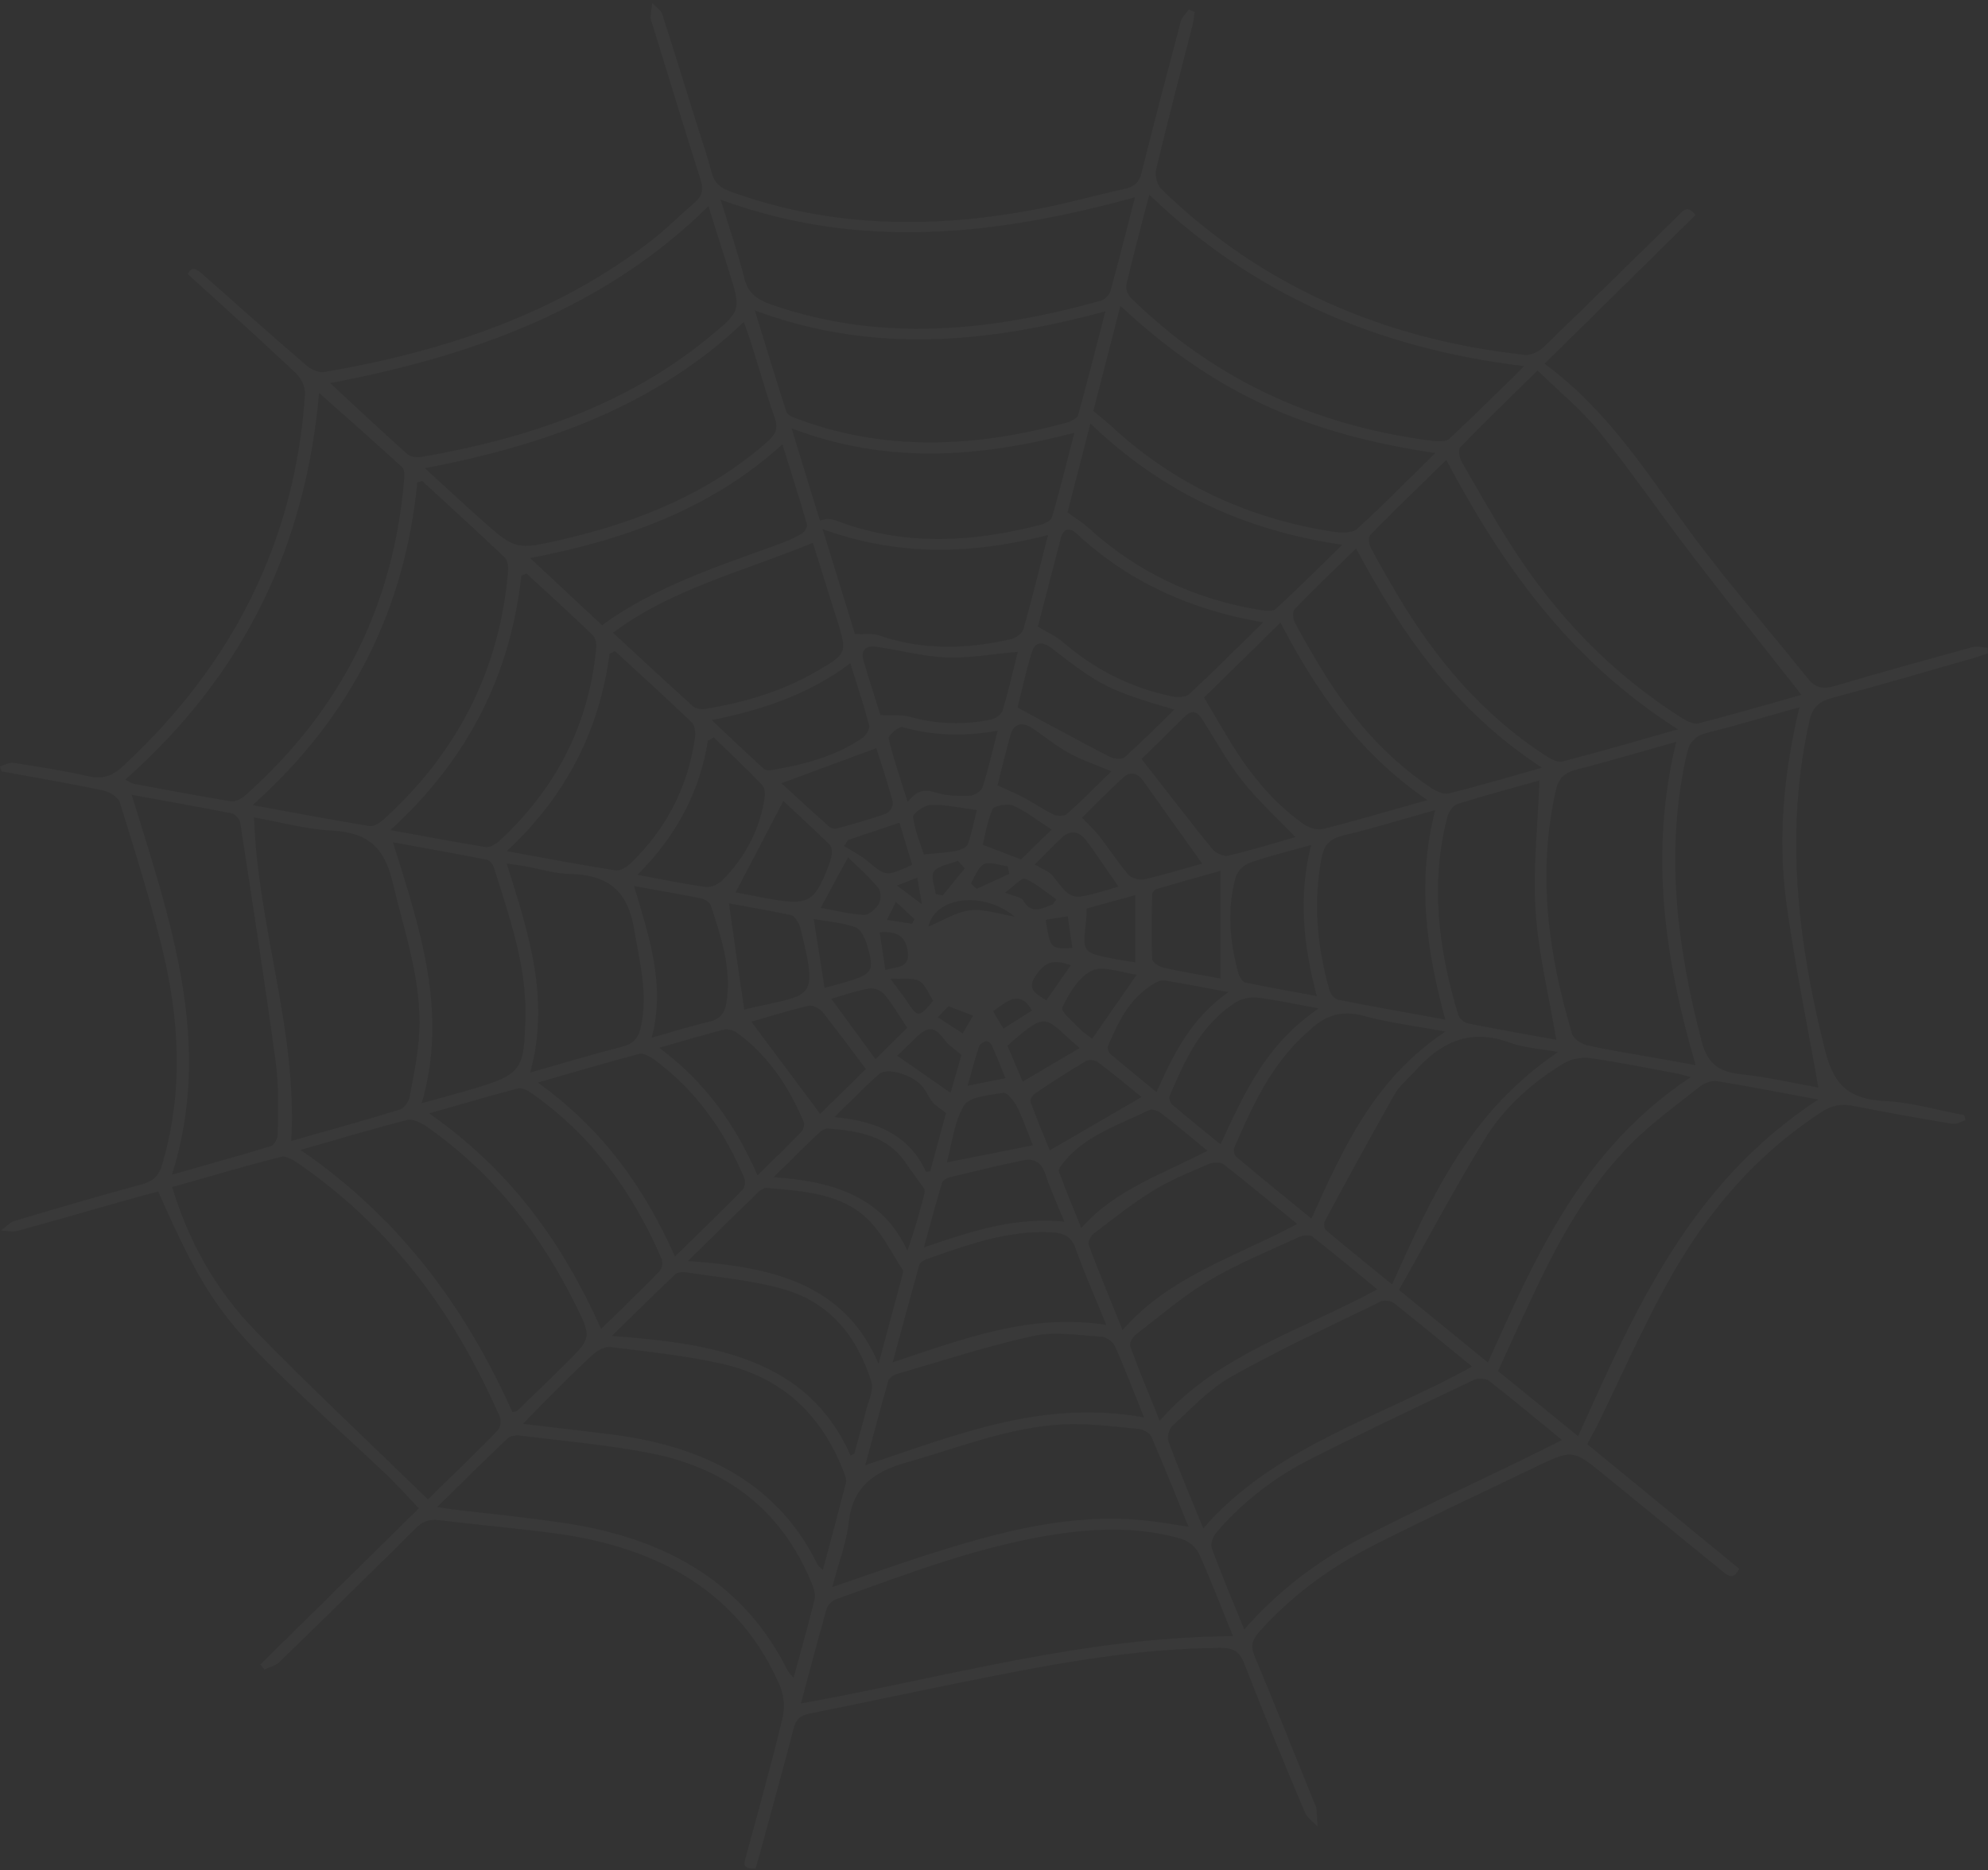 <svg width="644" height="606" viewBox="0 0 644 606" fill="none" xmlns="http://www.w3.org/2000/svg">
<rect x="0" y="0" width="644" height="606" fill="#333333" stroke="none"/>
<path opacity="0.03" fill-rule="evenodd" clip-rule="evenodd" d="M549.232 69.675C533.047 85.673 516.789 101.633 500.356 117.849C522.053 133.771 534.757 155.423 549.874 175.487C561.324 190.644 573.872 205.129 585.778 220.011C588.285 223.112 590.855 223.292 594.72 222.157C609.433 217.789 624.23 213.714 639.037 209.648C640.498 209.242 642.27 209.762 643.876 209.866L644 211.662C642.363 212.211 640.705 212.835 639.057 213.307C623.94 217.619 608.863 222.063 593.621 226.1C589.145 227.292 587.187 229.164 586.213 233.352C578.1 269.234 582.286 304.511 591.093 339.826C593.621 350.019 597.611 356.079 610.304 356.703C619.049 357.101 627.649 359.682 636.291 361.299C636.457 361.838 636.612 362.377 636.736 362.934C635.317 363.379 633.763 364.324 632.467 364.107C621.759 362.35 611.085 360.424 600.45 358.33C596.564 357.564 593.507 358.065 590.212 360.202C567.645 374.876 551.822 394.373 539.761 416.394C531.71 431.049 525.027 446.272 517.722 461.22C516.707 463.319 515.515 465.352 514.178 467.905C530.353 481.18 546.859 494.72 563.396 508.259C561.49 512.23 559.656 510.462 557.604 508.798C545.056 498.539 532.467 488.347 519.96 478.088C509.453 469.503 509.495 469.484 496.812 475.592C479.591 483.903 462.225 491.94 445.221 500.563C430.767 507.853 418.167 517.166 407.784 528.871C405.619 531.33 405.09 533.325 406.365 536.426C413.079 552.5 419.524 568.659 426.031 584.779C426.156 585.091 426.394 585.385 426.436 585.725C426.601 587.739 426.715 589.8 426.84 591.833C425.399 590.273 423.42 588.93 422.695 587.162C415.883 571.127 409.313 555.008 402.987 538.809C401.505 535.008 399.505 533.854 395.112 533.902C365.892 534.138 337.615 539.792 309.307 545.522C293.671 548.689 278.015 552.046 262.389 555.176C259.208 555.79 257.851 557.095 257.125 559.903C253.623 573.414 249.883 586.841 246.225 600.295C245.738 602.026 245.22 603.746 244.774 605.382C240.029 605.723 241.117 603.415 241.718 601.25C245.696 586.51 249.841 571.807 253.416 556.953C254.266 553.549 254.027 549.361 252.608 546.118C239.697 516.315 213.969 501.376 179.661 496.79C167.238 495.136 154.731 494.077 142.307 492.535C138.971 492.091 136.919 492.942 134.712 495.136C120.005 509.728 105.208 524.245 90.323 538.686C89.152 539.764 87.183 540.189 85.619 540.917C85.215 540.359 84.769 539.82 84.365 539.263C101.296 522.565 118.258 505.877 135.676 488.687C132.184 485.009 128.879 481.331 125.314 477.871C113.253 466.487 100.871 455.405 89.048 443.794C70.594 425.669 64.439 415.911 51.259 386.081C48.804 386.723 46.234 387.338 43.706 388.066C31.044 391.659 18.371 395.318 5.709 398.798C4.103 399.261 2.135 398.76 0.363 398.684C1.813 397.606 3.098 396.065 4.746 395.555C18.413 391.479 32.09 387.48 45.882 383.736C49.705 382.714 51.477 380.871 52.472 377.467C59.549 353.725 58.181 330.002 52.316 306.393C48.42 290.764 43.592 275.352 38.804 259.94C38.286 258.333 35.551 256.546 33.479 256.13C22.568 253.813 11.502 251.95 0.487 249.927L0 248.31C1.409 247.894 2.932 246.949 4.228 247.138C12.227 248.386 20.226 249.596 28.111 251.393C33.023 252.527 36.111 251.686 39.81 248.272C59.673 229.835 75.153 208.977 85.329 185.037C93.214 166.524 97.514 147.339 98.799 127.635C98.913 125.394 97.545 122.501 95.784 120.846C84.365 110.077 72.625 99.562 60.834 88.812C62.16 86.042 63.807 87.214 65.817 88.992C76.956 98.882 88.095 108.791 99.389 118.511C100.757 119.683 103.254 120.827 104.933 120.543C143.934 113.887 180.252 101.699 210.757 78.128C215.782 74.261 220.207 69.76 224.994 65.675C227.605 63.472 227.926 61.213 226.921 58.14C221.616 41.499 216.559 24.773 211.399 8.075C211.161 7.3 210.715 6.477 210.757 5.692C210.809 4.113 211.088 2.553 211.285 0.984C212.363 2.156 214.062 3.187 214.508 4.529C218.207 15.942 221.699 27.401 225.284 38.813C227.056 44.534 229.066 50.226 230.558 55.984C231.397 59.303 233.408 60.882 236.785 62.111C269.715 74.043 303.37 74.185 337.46 67.453C346.464 65.675 355.313 63.179 364.234 61.213C367.571 60.494 369.032 59.019 369.778 56.003C373.881 39.589 378.191 23.222 382.523 6.855C382.927 5.494 384.222 4.321 385.092 3.073C385.735 3.329 386.346 3.603 386.999 3.877C386.792 5.257 386.678 6.666 386.356 8.018C382.367 23.61 378.285 39.163 374.534 54.84C374.088 56.816 374.772 59.842 376.254 61.298C408.064 92.197 447.47 109.916 493.994 114.974C495.838 115.173 498.532 113.915 499.9 112.592C514.448 98.541 528.84 84.34 543.274 70.233C544.818 68.758 546.372 65.874 549.273 69.675H549.232ZM138.629 485.794C146.514 478.069 154.027 470.836 161.269 463.395C162.233 462.402 162.399 459.982 161.756 458.658C158.898 452.217 155.773 445.878 152.389 439.653C139.044 415.174 121.097 393.9 96.861 377.117C95.172 375.964 92.685 374.385 91.152 374.791C79.371 377.788 67.662 381.249 55.767 384.615C61.196 402.419 69.921 418.02 82.862 431.304C100.799 449.694 119.657 467.319 138.629 485.794ZM583.571 225.126C571.344 209.61 559.49 194.728 547.916 179.628C537.813 166.457 528.488 152.776 518.002 139.803C512.375 132.816 505.091 126.888 498.087 120.052C489.082 128.892 480.969 136.731 473.115 144.815C472.286 145.694 472.732 148.228 473.498 149.58C478.804 158.827 484.026 168.121 489.808 177.142C503.868 198.992 521.659 217.997 544.849 232.634C546.362 233.589 548.672 234.761 550.154 234.373C561.448 231.471 572.649 228.209 583.571 225.126ZM259.457 551.923C306.375 543.451 351.22 530.318 399.423 530.129C395.599 520.712 392.221 511.89 388.315 503.191C387.177 501.073 385.193 499.432 382.771 498.606C369.861 494.861 356.567 495.013 343.324 496.923C317.949 500.591 294.552 509.725 270.917 518.121C270.197 518.404 269.549 518.821 269.016 519.345C268.482 519.869 268.075 520.489 267.819 521.166C264.969 531.065 262.4 540.993 259.457 551.923ZM40.618 252.593C41.986 253.312 42.545 253.785 43.198 253.917C53.694 255.884 64.129 257.86 74.677 259.59C76.044 259.808 78.117 258.872 79.215 257.898C111.067 229.721 127.552 195.324 130.879 155.641C130.961 154.213 131.158 152.209 130.278 151.405C121.75 143.529 112.994 135.861 103.379 127.313C99.037 176.47 79.381 218.281 40.587 252.593H40.618ZM106.974 124.155C115.543 132.098 123.656 139.709 131.987 147.16C132.909 148.001 135.085 148.294 136.495 148.058C170.875 142.082 202.799 131.237 229.128 109.717C240.184 100.688 240.143 100.64 236.205 88.084C233.981 80.992 231.743 73.904 229.491 66.82C196.074 99.761 153.591 115.296 106.974 124.117V124.155ZM94.343 369.666C106.684 366.168 118.103 363.01 129.449 359.521C130.899 359.086 132.381 356.987 132.671 355.484C133.997 348.496 135.448 341.5 135.811 334.465C136.66 317.73 130.982 301.921 127.169 285.771C124.682 275.352 119.937 269.735 107.513 269.111C99.234 268.714 91.069 266.417 82.303 264.857C83.453 300.304 96.436 333.803 94.343 369.619V369.666ZM582.897 229.154C572.411 232.085 563.003 234.95 553.428 237.314C549.097 238.373 547.315 240.34 546.424 244.263C539.316 275.673 543.17 306.487 551.221 337.302C553.024 344.166 556.195 347.211 563.966 348.043C572.608 348.941 581.125 350.964 589.042 352.354C585.436 331.818 581.25 311.773 578.556 291.558C575.872 271.012 577.872 250.466 582.897 229.154ZM511.215 465.305C529.793 424.194 547.242 383.669 588.969 356.25C577.229 354.084 566.785 352.014 556.247 350.302C554.61 350.028 552.154 350.86 550.828 351.919C543.119 358.046 534.985 363.88 528.218 370.754C514.189 385.031 504.905 401.965 496.75 419.353C492.885 427.503 489.186 435.72 485.28 444.21L511.215 465.305ZM81.826 260.857C95.214 263.315 107.44 265.622 119.74 267.646C121.066 267.863 123.076 266.587 124.247 265.518C148.815 243.233 161.922 216.295 164.575 185.207C164.699 183.703 164.533 181.633 163.528 180.659C154.721 172.253 145.716 164.075 136.754 155.839C136.225 156.009 135.666 156.189 135.189 156.369C131.22 196.572 114.6 231.612 81.826 260.848V260.857ZM367.664 63.926C322.601 76.312 278.564 81.21 233.449 64.702C236.298 74.005 239.075 82.004 241.127 90.164C242.246 94.712 244.95 96.953 249.686 98.617C285.548 111.145 321.099 107.297 356.608 97.426C357.317 97.154 357.956 96.749 358.483 96.238C359.009 95.727 359.412 95.12 359.665 94.457C362.369 84.728 364.815 74.932 367.664 63.926ZM372.285 63.085C369.591 73.552 367.104 82.818 364.897 92.14C364.787 92.895 364.849 93.663 365.079 94.395C365.309 95.127 365.702 95.808 366.234 96.395C392.687 122.444 425.368 137.998 464.37 142.867C466.069 143.065 468.514 143.065 469.488 142.167C477.477 134.717 485.176 127.03 493.776 118.633C445.605 112.875 405.515 94.967 372.285 63.085ZM468.514 149.032C459.873 157.475 451.739 165.304 443.905 173.322C443.139 174.125 443.48 176.404 444.144 177.633C447.076 183.136 450.174 188.545 453.428 193.943C465.25 213.61 479.923 231.225 500.273 244.557C501.952 245.663 504.438 247.147 506.024 246.741C518.168 243.62 530.146 240.103 543.564 236.302C508.158 213.79 486.564 183.042 468.514 149.032ZM137.645 151.707C143.955 157.466 149.664 162.789 155.498 167.999C167.041 178.267 167.082 178.305 182.915 174.617C207.721 168.802 230.361 159.338 248.815 142.905C251.302 140.664 252.11 138.726 251.022 135.53C248.287 127.843 246.111 120.014 243.666 112.232C242.94 109.85 242.06 107.467 240.972 104.328C212.425 131.455 176.76 144.257 137.645 151.698V151.707ZM542.994 240.358C531.524 243.573 521.276 246.656 510.852 249.294C506.78 250.343 504.946 252.083 504.055 255.884C497.942 282.68 501.485 308.993 509.298 335.042C509.723 336.564 512.272 338.238 514.199 338.673C520.955 340.214 527.856 341.244 534.736 342.492C539.326 343.296 543.865 344.138 549.284 345.093C539.129 310.307 534.29 276.222 542.994 240.33V240.358ZM547.688 348.988C545.73 348.468 544.548 348.071 543.378 347.854C533.969 346.104 524.654 344.175 515.163 342.842C512.469 342.464 508.925 343.079 506.666 344.459C496.139 350.832 487.217 358.954 481.145 368.806C471.25 384.927 462.442 401.568 453.2 417.944C463.22 426.142 472.141 433.413 481.995 441.44C497.662 406.617 512.562 372.323 547.688 348.988ZM97.369 372.579C130.381 395.252 151.208 424.572 166.005 457.533C166.885 457.296 167.331 457.315 167.528 457.107C172.678 452.162 177.786 447.16 182.884 442.178C191.733 433.422 191.733 433.403 186.303 422.473C175.123 399.979 159.922 380.199 138.07 364.911C136.36 363.71 133.583 362.443 131.853 362.887C120.734 365.724 109.751 369.042 97.369 372.579ZM358.069 100.886C319.917 111.154 282.729 114.795 244.526 100.593C248.142 112.317 251.364 122.898 254.742 133.431C254.981 134.149 256.027 134.821 256.877 135.161C286.148 146.517 315.814 145.042 345.573 136.92C346.992 136.523 348.951 135.53 349.241 134.48C352.246 123.673 354.981 112.781 358.069 100.886ZM464.95 146.791C444.89 143.822 426.394 139.047 409.049 130.982C391.848 122.945 376.969 112.157 362.949 99.099L354.183 133.128C356.39 135.019 358.473 136.636 360.318 138.357C380.108 156.596 403.971 167.98 431.979 172.291C434.466 172.66 438.175 172.698 439.564 171.412C448.071 163.668 456.101 155.48 464.95 146.791ZM403.06 527.926C413.801 515.646 427.071 505.403 442.123 497.774C458.432 489.406 475.156 481.7 491.683 473.663C496.315 471.432 500.895 469.087 506.013 466.562C497.714 459.792 490.17 453.486 482.399 447.416C481.446 446.631 478.917 446.413 477.747 446.952C460.184 455.32 442.558 463.65 425.192 472.396C413.091 478.417 402.476 486.643 394.003 496.563C392.895 497.906 392.045 500.289 392.605 501.735C395.692 510.188 399.236 518.499 403.07 527.926H403.06ZM141.644 488.252C143.893 488.612 145.105 488.848 146.307 488.999C158.731 490.503 171.196 491.675 183.557 493.566C216.425 498.587 241.355 513.365 255.188 541.314C255.509 541.948 256.193 542.506 257.084 543.565C259.457 534.79 261.788 526.649 263.798 518.471C264.202 516.986 263.798 515.162 263.239 513.696C254.224 491.061 237.138 475.989 210.601 470.808C196.769 468.113 182.573 466.903 168.543 465.135C167.217 464.964 165.29 465.21 164.523 465.967C156.969 473.105 149.612 480.414 141.644 488.224V488.252ZM42.649 257.472C55.197 298.214 69.227 337.784 55.715 380.578C67.216 377.297 77.547 374.47 87.763 371.321C88.883 370.952 89.971 368.787 89.971 367.454C90.012 359.71 90.375 351.91 89.328 344.242C85.795 318.268 81.775 292.333 77.785 266.388C77.578 265.301 76.138 263.75 75.008 263.523C64.647 261.462 54.181 259.637 42.649 257.519V257.472ZM384.999 494.653C380.875 484.508 377.083 474.949 372.98 465.503C372.472 464.312 370.285 463.083 368.773 462.941C360.514 462.241 352.235 461.031 344.081 461.513C326.383 462.534 310.302 469.153 293.619 473.843C282.242 477.057 276.17 482.428 274.958 493.122C274.191 499.986 271.58 506.699 269.611 514.188C281.31 510.226 291.889 506.397 302.665 503.012C324.663 496.119 346.93 490.21 370.731 492.592C375.249 493.027 379.694 493.869 384.999 494.653ZM389.797 495.192C412.665 468.718 447.128 459.272 476.876 442.764C468.152 435.644 459.914 428.836 451.521 422.171C450.63 421.461 448.34 421.187 447.294 421.698C431.119 429.583 414.696 437.148 399.132 445.875C391.807 449.988 385.973 456.332 379.829 461.948C378.616 463.045 378.026 465.674 378.554 467.158C381.901 476.216 385.683 485.142 389.797 495.192ZM266.555 508.694C269.166 498.899 271.663 489.689 274.036 480.442C274.274 479.544 273.922 478.466 273.559 477.54C266.928 459.934 254.898 446.726 234.154 441.932C222.248 439.199 209.907 437.989 197.68 436.41C195.991 436.211 193.577 437.507 192.209 438.755C187.298 443.218 182.656 447.936 177.972 452.588C175.237 455.301 172.584 458.091 169.403 461.324C179.765 462.553 189.059 463.603 198.312 464.775C228.589 468.642 252.193 480.953 264.897 507.002C265.104 507.371 265.591 507.664 266.555 508.694ZM170.533 185.803L168.885 186.578C165.393 218.073 152.079 245.615 126.464 268.941C137.479 270.936 147.395 272.837 157.311 274.444C158.513 274.643 160.409 273.64 161.446 272.723C180.625 255.184 190.925 234.014 193.173 209.658C193.287 208.334 192.852 206.575 191.878 205.658C184.894 198.936 177.693 192.383 170.533 185.803ZM499.485 248.726C471.012 230.109 453.967 205.063 439.294 177.718C432.165 184.668 425.617 190.908 419.4 197.366C418.612 198.208 418.809 200.448 419.441 201.659C422.198 206.868 425.171 212.003 428.27 217.071C437.315 231.802 448.382 245.067 463.582 255.269C465.136 256.328 467.675 257.491 469.291 257.085C479.021 254.655 488.616 251.809 499.485 248.726ZM198.582 205.025C207.431 213.203 215.958 221.136 224.642 228.946C225.45 229.684 227.356 229.863 228.62 229.665C241.21 227.556 253.229 224.011 264.12 217.742C274.481 211.728 274.481 211.747 271.197 200.94L269.673 196.194C267.58 189.443 265.456 182.692 263.322 175.865C240.961 185.141 217.44 190.795 198.582 205.025ZM498.698 252.868C490.336 255.222 481.176 257.671 472.162 260.479C470.701 260.942 469.354 262.937 468.939 264.422C463.23 286.178 465.965 307.603 472.4 328.839C472.665 329.496 473.095 330.088 473.654 330.567C474.213 331.046 474.887 331.4 475.622 331.6C485.072 333.501 494.584 335.136 504.159 336.886C501.755 322.684 498.335 308.984 497.444 295.16C496.532 281.346 498.17 267.362 498.698 252.868ZM504.728 340.857C498.491 339.722 493.559 339.467 489.248 337.869C475.747 332.867 466.421 338.067 458.329 347.097C456.122 349.565 453.386 351.758 451.811 354.472C444.111 368.125 436.567 381.852 429.181 395.649C428.736 396.424 428.943 398.06 429.585 398.599C436.383 404.319 443.325 409.936 450.941 416.138C463.686 388 475.788 360.334 504.728 340.857ZM127.293 272.903C136.101 300.928 145.188 328.026 136.619 357.413C141.8 356.004 145.986 354.898 150.131 353.687C169.31 348.184 169.828 347.371 170.201 328.915C170.481 312.312 164.896 296.739 159.985 281.044C159.705 280.089 158.7 278.746 157.778 278.567C147.965 276.628 138.111 274.888 127.293 272.903ZM194.727 430.557C201.566 423.882 207.711 417.991 213.606 411.921C214.047 411.37 214.346 410.735 214.482 410.065C214.618 409.394 214.588 408.703 214.394 408.045C205.307 386.96 192.282 368.258 172.087 354.113C170.926 353.29 168.947 352.335 167.745 352.666C158.492 355.096 149.291 357.81 139.033 360.741C165.694 379.339 182.418 403.081 194.727 430.557ZM265.612 168.651C266.7 168.415 267.549 168.046 268.347 168.112C269.394 168.188 270.482 168.519 271.487 168.897C293.194 177.009 315.109 175.723 337.107 170.022C338.527 169.653 340.485 168.642 340.775 167.601C343.304 158.893 345.469 150.1 348.018 140.229C317.213 148.266 287.371 150.544 256.452 138.801C259.778 149.76 262.638 159.054 265.612 168.651ZM353.23 137.222L345.822 166.004C348.474 167.951 350.66 169.275 352.505 170.939C367.944 184.97 386.367 194.057 408.075 197.612C409.753 197.886 412.323 198.16 413.214 197.338C420.322 190.814 427.14 184.016 434.808 176.518C402.324 171.752 375.891 158.978 353.23 137.222ZM462.391 259.221C439.864 243.81 426.363 223.774 414.789 201.725C405.826 210.528 397.651 218.527 390.056 225.996L397.039 237.843C403.557 248.83 411.162 259.117 422.218 266.956C423.835 268.09 426.695 269.083 428.456 268.629C439.398 265.859 450.205 262.635 462.391 259.221ZM199.152 210.953C198.582 211.227 198.022 211.539 197.463 211.832C194.24 236.104 183.837 257.463 164.171 275.768C176.677 278.047 188.013 280.212 199.432 282.008C200.882 282.226 203.1 280.874 204.301 279.701C216.197 268.213 222.921 254.513 225.129 239.044C225.367 237.399 225.129 235.12 224.041 234.024C215.917 226.195 207.514 218.602 199.193 210.953H199.152ZM370.596 459.244C367.26 450.914 364.4 443.426 361.146 436.089C360.535 434.727 358.338 433.167 356.774 433.091C349.448 432.647 341.739 431.314 334.817 432.836C319.814 436.098 305.255 440.911 290.552 445.165C289.464 445.496 288.055 446.432 287.775 447.331C285.247 456.181 282.916 465.087 280.294 474.722C309.835 464.898 337.864 453.231 370.596 459.244ZM464.919 262.474C454.319 265.443 444.827 268.383 435.129 270.69C430.611 271.749 428.933 273.952 428.166 277.716C425.316 292.248 426.653 306.573 430.653 320.765C430.974 321.975 432.311 323.686 433.481 323.904C444.734 326.154 456.029 328.121 468.172 330.343C462.028 307.717 458.93 285.686 464.919 262.474ZM468.214 334.21C458.64 332.442 450.039 331.402 441.802 329.161C434.31 327.109 429.016 329.18 424.156 333.879C423.14 334.834 422.011 335.713 421.058 336.706C410.8 346.851 405.329 359.313 399.868 371.765C399.505 372.588 399.785 374.205 400.459 374.763C408.313 381.372 416.26 387.849 424.829 394.817C435.17 371.955 444.983 349.792 468.214 334.21ZM171.766 347.485C182.501 344.44 191.909 341.575 201.442 339.155C205.182 338.2 206.747 336.366 207.514 333.132C210.042 322.164 207.192 311.64 205.379 300.862C203.441 289.44 197.784 283.379 184.448 283.162C179.578 283.048 174.719 281.469 169.828 280.628C168.16 280.335 166.471 280.117 164.14 279.767C171.217 302.214 178.335 323.743 171.745 347.485H171.766ZM446.164 417.736C438.984 411.846 432.134 406.116 425.099 400.632C424.311 399.989 421.959 400.244 420.809 400.802C410.997 405.341 400.811 409.463 391.651 414.909C383.175 419.949 375.725 426.406 367.975 432.392C366.887 433.233 365.768 435.181 366.13 436.202C368.98 444.04 372.244 451.765 375.684 460.35C394.335 438.802 421.918 431.011 446.164 417.736ZM218.663 407.109C226.424 399.478 233.542 392.623 240.495 385.56C241.303 384.691 241.541 382.752 241.086 381.656C234.796 366.754 225.781 353.479 211.834 343.239C210.508 342.284 208.384 341.112 207.13 341.443C196.437 344.27 185.858 347.409 174.242 350.747C195.39 365.941 208.736 384.87 218.663 407.109ZM275.517 471.536C275.926 471.364 276.33 471.184 276.73 470.997C278.056 466.231 279.424 461.447 280.626 456.701C281.393 453.703 283.102 450.3 282.253 447.624C277.807 433.677 269.487 421.991 253.198 417.519C243.23 414.767 232.651 413.841 222.32 412.233C221.201 412.044 219.43 412.233 218.746 412.867C212.114 419.145 205.638 425.565 198.198 432.845C231.491 435.247 261.778 440.381 275.517 471.536ZM339.532 173.36C314.871 179.657 291.246 180.347 266.482 171.45L276.978 205.422C280.108 205.554 282.605 205.129 284.615 205.819C298.81 210.755 313.12 210.386 327.554 207.067C329.129 206.698 331.139 205.138 331.543 203.805C334.31 194.085 336.672 184.29 339.491 173.36H339.532ZM409.163 201.64C385.041 197.508 365.27 188.176 348.971 173.085C346.36 170.646 344.475 171.213 343.625 174.475C341.097 184.233 338.568 194.01 336.216 203.03C339.232 204.845 341.988 206.036 344.029 207.795C354.204 216.626 365.985 222.819 379.808 225.646C381.549 225.996 384.243 225.864 385.227 224.909C393.133 217.562 400.728 209.932 409.163 201.64ZM195.028 202.566C212 190.161 232.34 183.562 252.328 176.3C254.897 175.401 257.361 174.27 259.685 172.925C260.648 172.376 261.633 170.759 261.415 169.918C259.001 161.512 256.307 153.182 253.447 143.973C230.372 164.982 201.939 175.052 171.745 180.81C179.465 188.034 187.07 195.116 195.028 202.566ZM420.198 396.547C411.877 389.759 404.23 383.339 396.314 377.212C395.382 376.474 392.895 376.55 391.6 377.117C385.486 379.774 379.176 382.308 373.591 385.759C366.835 389.9 360.639 394.836 354.401 399.611C353.323 400.433 352.318 402.381 352.681 403.364C356.059 412.347 359.727 421.235 363.654 430.954C378.544 413.67 400.324 407.222 420.198 396.547ZM289.184 441.383C312.022 433.819 333.615 425.385 358.38 429.271C354.836 420.544 351.293 412.574 348.402 404.433C347.044 400.585 344.64 399.45 340.413 399.261C325.917 398.599 312.996 403.516 299.961 408.035C299.038 408.357 297.951 409.245 297.754 410.011C294.904 420.157 292.169 430.33 289.184 441.383ZM222.849 408.574C249.986 410.408 273.507 415.807 284.605 441.856C287.506 431.068 289.951 422.019 292.366 412.961C292.49 412.498 292.687 411.883 292.448 411.515C288.998 406.201 286.18 400.301 281.755 395.677C273.113 386.676 260.524 385.939 248.38 384.889C247.499 384.795 246.287 385.608 245.603 386.279C238.371 393.276 231.211 400.358 222.849 408.574ZM369.798 245.928L374.472 251.875C380.585 259.656 386.533 267.542 392.822 275.191C393.817 276.382 396.47 277.593 397.858 277.224C405.267 275.503 412.489 273.262 419.659 271.21C413.628 264.932 407.515 259.429 402.583 253.161C397.589 246.882 393.775 239.876 389.506 233.125C387.849 230.45 386.129 229.825 383.642 232.322C378.969 236.955 374.233 241.578 369.798 245.928ZM427.192 326.721C419.628 325.331 413.556 324.008 407.401 323.242C404.97 322.988 402.516 323.491 400.438 324.67C388.698 332.149 383.839 343.674 378.886 355.087C378.585 355.853 379.124 357.394 379.901 358.008C384.802 362.206 389.838 366.244 395.382 370.754C402.966 354.387 410.012 338.351 427.192 326.721ZM424.726 273.792C417.379 275.862 410.986 277.385 404.873 279.531C403.815 279.961 402.866 280.585 402.083 281.365C401.301 282.144 400.702 283.061 400.324 284.06C397.433 294.498 398.324 304.975 401.174 315.337C401.495 316.453 402.469 318.127 403.422 318.325C410.831 319.904 418.302 321.171 426.549 322.712C422.239 306.232 420.478 290.622 424.726 273.792ZM231.211 238.921L229.315 240.028C226.703 256.356 219.264 270.738 206.477 283.426C214.56 284.93 221.554 286.414 228.631 287.36C230.32 287.577 232.848 286.424 234.06 285.176C241.543 277.674 246.315 268.253 247.727 258.191C247.935 256.867 247.644 255.09 246.764 254.191C241.749 248.972 236.443 243.98 231.211 238.921ZM205.4 287.095C210.301 303.462 215.648 319.148 211.109 336.205C217.989 334.267 223.688 332.451 229.522 331.09C233.387 330.191 234.786 328.187 235.314 324.887C237.086 313.919 233.625 303.679 230.289 293.411C230.009 292.456 228.392 291.359 227.232 291.113C220.393 289.733 213.565 288.561 205.4 287.095ZM245.365 380.823C250.629 375.652 255.177 371.274 259.478 366.839C260.244 366.055 260.731 364.343 260.327 363.417C255.623 352.354 249.188 342.266 238.775 334.645C237.687 333.841 235.677 333.283 234.392 333.624C227.719 335.316 221.129 337.33 213.565 339.495C228.641 350.718 238.288 364.513 245.406 380.823H245.365ZM329.709 211.18C321.482 211.918 313.959 213.307 306.561 213.014C298.924 212.702 291.402 210.632 283.765 209.525C280.387 209.043 278.854 210.915 279.641 213.705C281.517 220.2 283.641 226.658 285.216 231.66C289.236 231.858 292.252 231.527 294.863 232.265C303.381 234.648 312.438 234.938 321.119 233.106C322.539 232.813 324.414 231.414 324.787 230.204C326.621 224.048 328.072 217.751 329.709 211.199V211.18ZM230.568 233.314C236.475 238.874 241.946 244.084 247.572 249.218C248.059 249.615 249.302 249.615 250.111 249.473C260.472 247.752 270.533 245.001 279.144 239.271C280.47 238.411 281.838 236.245 281.558 235.016C279.869 228.511 277.693 222.101 275.445 214.896C262.089 225.003 246.857 230.024 230.568 233.314ZM329.626 229.23C333.004 231.045 335.512 232.445 338.03 233.797C345.231 237.645 352.36 241.578 359.685 245.275C360.877 245.88 363.488 246.079 364.224 245.426C369.685 240.51 374.865 235.338 380.43 229.92C359.499 223.793 356.432 222.29 340.827 210.131C337.812 207.776 335.284 207.814 334.227 211.36C332.299 217.676 330.921 224.115 329.626 229.23ZM391.154 372.843C385.652 368.343 380.999 364.419 376.119 360.665C375.207 359.947 373.228 359.219 372.441 359.597C362.67 364.372 351.8 367.804 344.816 376.276C344.008 377.268 342.713 378.724 343.034 379.566C345.138 385.419 347.583 391.167 350.277 397.862C361.364 385.315 376.762 380.379 391.154 372.843ZM250.587 381.41C270.616 382.696 286.211 388.217 293.93 405.227C296.179 398.949 297.826 392.964 299.401 386.95C299.567 386.345 299.639 385.56 299.318 385.078C297.391 382.251 295.256 379.538 293.371 376.71C287.661 368.201 278.294 366.31 268.243 365.667C267.363 365.61 266.109 366.253 265.435 366.915C260.804 371.321 256.265 375.831 250.587 381.41ZM344.775 395.791C342.506 390.212 340.257 385.371 338.62 380.379C337.449 376.937 335.325 375.132 331.419 375.945C323.378 377.628 315.42 379.556 307.463 381.485C306.54 381.712 305.328 382.582 305.131 383.329C303.162 389.919 301.391 396.557 299.298 404.149C314.529 398.949 328.528 394.25 344.775 395.791ZM389.444 279.796C382.927 270.662 376.616 261.869 370.379 253.066C368.7 250.683 366.41 249.71 364.068 251.742C359.095 256.243 354.494 261.046 350.526 264.951C352.857 267.372 354.65 268.989 356.069 270.842C359.292 275.002 362.183 279.427 365.602 283.445C366.514 284.514 369.187 285.28 370.659 284.911C377.217 283.389 383.652 281.403 389.444 279.796ZM397.92 321.436C390.17 319.989 383.735 318.722 377.259 317.682C376.202 317.493 374.814 318.098 373.798 318.703C365.726 323.582 362.224 331.213 358.919 338.956C358.639 339.618 359.126 340.942 359.727 341.49C364.462 345.518 369.301 349.423 374.637 353.829C380.15 341.594 385.538 330.229 397.92 321.436ZM395.392 317.039V282.169C388.263 284.145 381.486 286.027 374.772 288.003C374.088 288.192 373.239 289.081 373.239 289.686C373.114 296.692 372.959 303.736 373.239 310.752C373.28 311.735 375.508 313.21 376.938 313.541C383.165 314.912 389.527 315.952 395.392 317.039ZM241.075 327.09C262.659 321.861 265.239 325.086 259.643 302.157C259.364 301.041 259.125 299.85 258.524 298.857C257.996 297.921 257.156 296.673 256.193 296.474C249.354 295.047 242.443 293.846 236.122 292.692C237.863 304.615 239.469 315.914 241.075 327.09ZM265.684 360.892C270.026 356.628 274.813 351.948 280.481 346.369C275.859 340.242 271.311 333.964 266.482 327.913C265.56 326.778 263.228 325.568 262.016 325.842C255.385 327.421 248.909 329.454 243.407 331.033C250.888 341.055 258.162 350.775 265.684 360.892ZM323.181 236.747C312.125 238.723 302.147 238.354 292.262 235.565C291.257 235.309 287.641 238.278 287.879 239.252C289.444 245.871 291.702 252.366 294.034 259.836C296.966 256.026 299.546 255.6 303.287 256.81C306.623 257.869 310.53 257.945 314.146 257.831C315.638 257.756 317.876 256.29 318.28 255.061C320.125 249.407 321.409 243.592 323.181 236.747ZM323.14 254.465C326.808 256.158 329.543 257.274 332.072 258.626C335.211 260.337 338.102 262.408 341.356 263.93C342.464 264.469 344.879 264.412 345.645 263.713C350.567 259.306 355.137 254.655 360.017 249.918C354.857 247.733 350.205 246.173 346.049 243.857C341.843 241.55 338.216 238.392 334.185 235.801C331.087 233.834 328.393 234.515 327.43 237.834C325.72 243.724 324.383 249.681 323.14 254.465ZM238.34 289.137C241.272 289.686 245.023 290.423 248.701 291.104C261.653 293.506 263.736 292.447 268.202 281.072C268.72 279.682 269.29 278.245 269.445 276.798C269.57 275.749 269.404 274.321 268.72 273.631C263.653 268.695 258.472 263.911 253.768 259.524C248.463 269.735 243.51 279.162 238.288 289.137H238.34ZM340.05 372.72C350.194 366.83 359.799 361.27 369.798 355.436C365.063 351.588 360.39 347.702 355.53 344.034C354.722 343.41 352.557 343.296 351.707 343.816C346.081 347.163 340.661 350.699 335.273 354.302C334.465 354.841 333.615 356.287 333.854 357.016C335.823 362.405 338.05 367.757 340.05 372.72ZM253.126 253.785C258.172 258.389 263.374 263.183 268.679 267.892C269.207 268.327 270.368 268.629 271.052 268.44C276.481 266.937 281.911 265.452 287.174 263.542C288.262 263.145 289.464 260.904 289.184 259.798C287.62 253.766 285.589 247.819 283.879 242.41C273.518 246.249 263.415 249.993 253.126 253.785ZM299.971 379.651C300.458 379.594 300.893 379.538 301.339 379.462L306.447 360.627C304.395 358.992 302.986 358.216 302.137 357.138C300.769 355.427 299.971 353.271 298.479 351.673C295.101 348.024 287.257 345.821 284.812 347.986C280.025 352.165 275.642 356.732 270.337 361.932C284.574 363.218 294.78 368.21 299.971 379.651ZM334.589 371.066C333.014 367.104 331.491 362.736 329.45 358.576C328.517 356.779 326.269 353.895 325.108 354.075C320.591 354.775 314.011 355.38 312.364 358.074C309.069 363.436 308.499 370.149 306.737 376.606C316.415 374.687 325.264 372.947 334.589 371.066ZM362.297 287.256C358.629 281.989 355.499 277.186 352.039 272.525C349.935 269.622 347.096 268.506 343.925 271.428C340.91 274.255 338.061 277.262 335.201 280.117C337.408 281.441 339.812 282.245 341.024 283.786C347.055 291.529 346.93 291.624 357.116 288.797C358.836 288.296 360.556 287.766 362.297 287.256ZM353.81 336.564C358.753 329.463 363.343 322.845 368.203 315.82C363.53 315.233 357.416 312.737 353.81 314.458C349.376 316.529 346.36 321.871 344.153 326.343C343.511 327.686 347.531 330.967 349.614 333.208C350.919 334.56 352.598 335.628 353.81 336.564ZM269.29 323.592L283.6 343.145C287.174 339.628 290.552 336.262 293.889 333.009C291.36 329.17 289.226 325.539 286.532 322.23C285.61 321.058 283.154 319.999 281.662 320.254C277.455 320.982 273.352 322.438 269.29 323.592ZM267.114 320.037C268.844 319.592 270.782 319.101 272.668 318.552C282.926 315.631 283.486 314.865 280.709 305.655C280.097 303.679 278.74 300.975 276.968 300.37C272.782 298.942 268.161 298.555 263.612 297.77C264.824 305.324 265.912 312.397 267.114 320.037ZM367.757 311.801V290.026L352.028 294.357C351.945 296.115 351.945 297.401 351.79 298.687C350.64 308.709 350.598 308.709 361.644 310.799C363.613 311.149 365.592 311.451 367.757 311.801ZM316.415 262.465C310.986 261.746 306.24 260.63 301.577 260.772C299.484 260.81 295.629 263.561 295.785 264.753C296.386 269.301 298.313 273.688 299.277 276.808C303.546 276.411 306.634 276.278 309.618 275.721C311.027 275.446 313.089 274.605 313.483 273.593C314.768 270.047 315.451 266.322 316.415 262.465ZM349.749 339.571C338.216 329.813 339.895 326.75 326.352 338.814C327.958 342.615 329.637 346.501 331.294 350.435L349.749 339.571ZM340.661 268.79C336.268 265.953 332.548 262.975 328.238 260.999C326.538 260.224 322.01 261.094 321.523 262.171C319.751 266.303 319.078 270.813 318.384 273.688C323.088 275.522 326.663 276.884 330.766 278.425L340.661 268.79ZM290.677 342.067C296.552 346.161 301.898 349.858 307.929 354.065C309.172 349.716 310.54 345.102 311.462 341.793C309.048 339.703 307.162 338.569 306.033 336.99C302.934 332.621 300.769 332.29 296.821 336.063C294.583 338.238 292.324 340.431 290.677 342.067ZM274.72 277.772C271.342 284.05 268.73 288.854 265.871 294.13C270.616 294.99 275.238 296.181 279.869 296.408C281.475 296.522 283.807 294.432 284.688 292.834C285.496 291.454 285.454 288.892 284.491 287.681C281.714 284.259 278.294 281.29 274.72 277.772ZM291.36 266.559C285.444 268.535 280.139 270.312 274.792 272.137C274.357 272.78 273.911 273.442 273.424 274.104C276.004 275.721 278.771 277.073 281.02 278.945C287.009 283.994 286.884 284.079 295.495 280.193L291.36 266.559ZM325.699 349.328C324.134 345.461 322.808 342.076 321.316 338.739C321.036 338.124 319.928 337.198 319.472 337.33C318.581 337.566 317.41 338.275 317.171 339.004C315.845 343.041 314.778 347.107 313.472 351.777L325.699 349.328ZM300.727 300.219C305.556 298.243 309.732 295.453 314.281 294.933C318.912 294.442 323.844 296.2 328.642 296.947C318.342 288.494 302.986 290.575 300.727 300.219ZM340.983 293.09L342.174 291.416C338.9 289.062 335.781 286.291 332.051 284.722C330.994 284.277 328.062 287.417 325.575 289.232C328.341 290.348 330.828 290.612 331.439 291.69C334.102 296.484 337.563 294.243 340.983 293.09ZM346.889 312.728C340.941 310.676 338.454 311.65 335.315 316.434C332.465 320.784 336.061 322.107 338.941 324.112C341.708 320.178 344.278 316.453 346.889 312.728ZM302.302 324.235C300.81 322.013 299.888 319.082 297.764 317.824C295.754 316.689 292.459 317.314 288.397 317.077C290.801 320.33 292.179 322.022 293.381 323.809C297.391 329.87 297.515 329.889 302.302 324.235ZM286.822 314.269C290.397 313.191 294.655 313.73 294.096 308.596C293.578 303.481 290.677 301.571 284.967 302.091C285.568 306.015 286.169 309.835 286.822 314.269ZM338.734 298.016C340.288 307.452 340.288 307.452 347.376 307.149C346.847 303.698 346.36 300.285 345.873 296.881C343.469 297.269 341.066 297.656 338.734 298.016ZM312.519 281.365C311.794 280.543 311.068 279.72 310.312 278.926C307.618 280.004 303.877 280.486 302.551 282.339C301.391 284.013 302.831 287.18 303.152 289.695C303.877 289.846 304.644 289.988 305.359 290.121C307.773 287.199 310.146 284.258 312.519 281.365ZM321.699 327.629C322.881 329.577 323.886 331.345 325.057 333.245L334.341 327.383C330.03 320.216 326.145 324.707 321.699 327.629ZM314.488 286.244L316.425 287.974C319.917 286.358 323.461 284.75 326.953 283.114C326.787 282.311 326.59 281.517 326.435 280.713C323.813 280.382 320.601 279.068 318.798 279.975C316.695 281.034 315.845 284.06 314.488 286.244ZM315.203 329.095C312.25 327.96 310.022 327.081 307.286 326.022L303.784 329.577C306.758 331.525 309.338 333.17 311.866 334.824C313.079 332.773 314.249 330.73 315.203 329.095ZM298.645 292.957L297.122 284.372C294.707 285.327 293.018 285.97 290.573 286.925C293.298 288.958 295.184 290.385 298.645 292.957ZM295.464 299.302L296.189 297.76C294.345 296.049 292.49 294.328 290.241 292.201C289.081 294.508 288.314 296.068 287.309 298.016L295.464 299.302Z" fill="white"/>
</svg>
